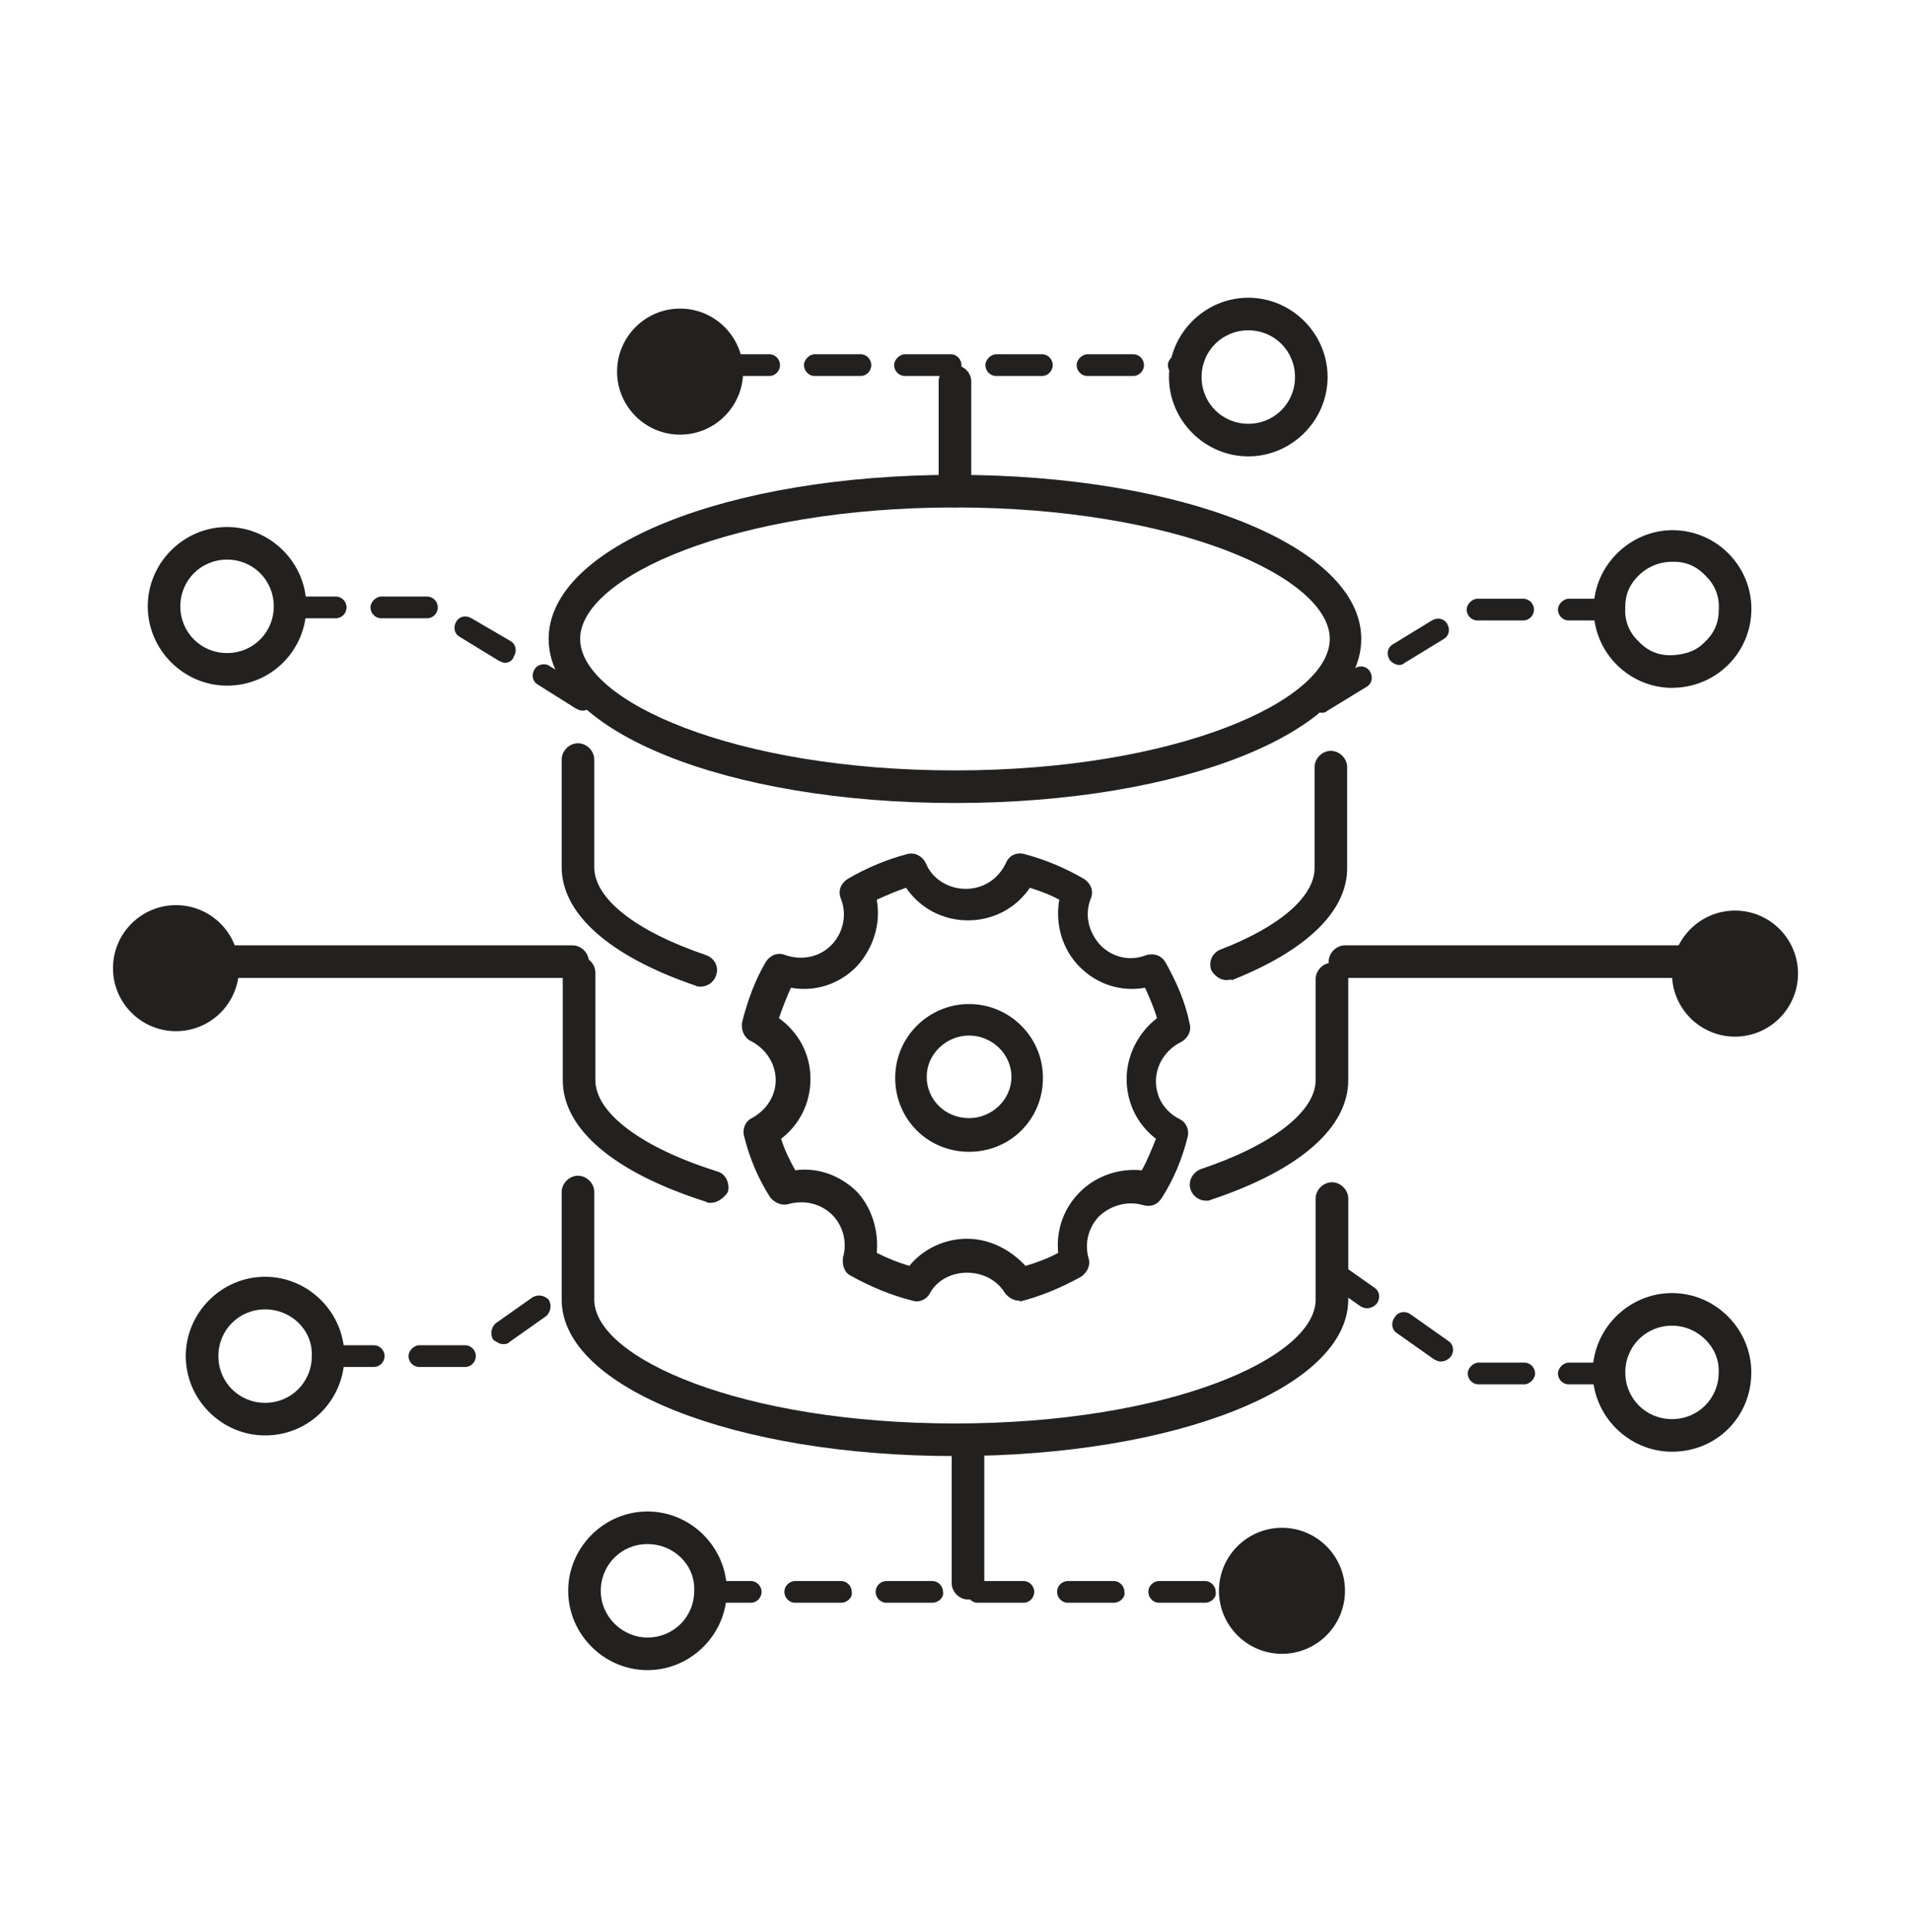 <?xml version="1.0" encoding="UTF-8"?> <!-- Generator: Adobe Illustrator 24.0.1, SVG Export Plug-In . SVG Version: 6.00 Build 0) --> <svg xmlns="http://www.w3.org/2000/svg" xmlns:xlink="http://www.w3.org/1999/xlink" id="E-Government" x="0px" y="0px" viewBox="0 0 175.9 177.8" style="enable-background:new 0 0 175.9 177.8;" xml:space="preserve"> <style type="text/css"> .st0{fill:#232020;} .st1{fill-rule:evenodd;clip-rule:evenodd;fill:#232020;} </style> <g> <path class="st0" d="M114.9,42c-4,0-7.3-3.3-7.3-7.3s3.3-7.3,7.3-7.3c4,0,7.3,3.3,7.3,7.3S118.9,42,114.9,42z M114.9,30.4 c-2.4,0-4.3,1.9-4.3,4.3s1.9,4.3,4.3,4.3c2.4,0,4.3-1.9,4.3-4.3S117.3,30.4,114.9,30.4z"></path> <path class="st0" d="M87.9,46.7c-0.8,0-1.5-0.7-1.5-1.5V35.1c0-0.8,0.7-1.5,1.5-1.5s1.5,0.7,1.5,1.5v10.1 C89.4,46,88.7,46.7,87.9,46.7z"></path> <path class="st1" d="M62.6,28.4c3.2,0,5.8,2.6,5.8,5.8c0,3.2-2.6,5.8-5.8,5.8c-3.2,0-5.8-2.6-5.8-5.8C56.8,31,59.4,28.4,62.6,28.4z "></path> <path class="st0" d="M109.2,34.6h-0.7c-0.6,0-1-0.5-1-1s0.5-1,1-1h0.7c0.6,0,1,0.5,1,1S109.7,34.6,109.2,34.6z M104.3,34.6h-4.2 c-0.6,0-1-0.5-1-1s0.5-1,1-1h4.2c0.6,0,1,0.5,1,1S104.9,34.6,104.3,34.6z M95.9,34.6h-4.2c-0.6,0-1-0.5-1-1s0.5-1,1-1h4.2 c0.6,0,1,0.5,1,1S96.5,34.6,95.9,34.6z M87.5,34.6h-4.2c-0.6,0-1-0.5-1-1s0.5-1,1-1h4.2c0.6,0,1,0.5,1,1S88.1,34.6,87.5,34.6z M79.2,34.6H75c-0.6,0-1-0.5-1-1s0.5-1,1-1h4.2c0.6,0,1,0.5,1,1S79.8,34.6,79.2,34.6z M70.8,34.6h-4.2c-0.6,0-1-0.5-1-1s0.5-1,1-1 h4.2c0.6,0,1,0.5,1,1S71.4,34.6,70.8,34.6z"></path> <path class="st1" d="M159.7,83.8c3.2,0,5.8,2.6,5.8,5.8c0,3.2-2.6,5.8-5.8,5.8c-3.2,0-5.8-2.6-5.8-5.8 C153.9,86.4,156.5,83.8,159.7,83.8z"></path> <path class="st1" d="M16.2,83.3c3.2,0,5.8,2.6,5.8,5.8c0,3.2-2.6,5.8-5.8,5.8s-5.8-2.6-5.8-5.8C10.4,85.9,13,83.3,16.2,83.3z"></path> <path class="st0" d="M155.5,90h-31.7c-0.8,0-1.5-0.7-1.5-1.5s0.7-1.5,1.5-1.5h31.7c0.8,0,1.5,0.7,1.5,1.5S156.4,90,155.5,90z"></path> <path class="st0" d="M153.9,63.3c-0.1,0-0.2,0-0.3,0c-4-0.2-7.1-3.6-6.9-7.6c0.2-4,3.7-7.1,7.6-6.9c4,0.2,7.1,3.6,6.9,7.6 C161,60.3,157.8,63.3,153.9,63.3z M153.9,51.7c-1.1,0-2.1,0.4-2.9,1.1c-0.9,0.8-1.4,1.8-1.4,3c-0.1,1.2,0.3,2.3,1.1,3.1 c0.8,0.9,1.8,1.4,3,1.4c1.1,0,2.3-0.3,3.1-1.1c0.9-0.8,1.4-1.8,1.4-3c0.1-1.2-0.3-2.3-1.1-3.1c-0.8-0.9-1.8-1.4-3-1.4 C154.1,51.7,154,51.7,153.9,51.7z"></path> <path class="st0" d="M121.7,65.6c-0.3,0-0.7-0.2-0.9-0.5c-0.3-0.5-0.2-1.1,0.3-1.4l3.6-2.2c0.5-0.3,1.1-0.2,1.4,0.3 c0.3,0.5,0.2,1.1-0.3,1.4l-3.6,2.2C122.1,65.5,121.9,65.6,121.7,65.6z M128.8,61.2c-0.3,0-0.7-0.2-0.9-0.5 c-0.3-0.5-0.2-1.1,0.3-1.4l3.6-2.2c0.5-0.3,1.1-0.2,1.4,0.3c0.3,0.5,0.2,1.1-0.3,1.4l-3.6,2.2C129.2,61.1,129,61.2,128.8,61.2z M148.6,57.1h-4.2c-0.6,0-1-0.5-1-1s0.5-1,1-1h4.2c0.6,0,1,0.5,1,1S149.2,57.1,148.6,57.1z M140.2,57.1H136c-0.6,0-1-0.5-1-1 s0.5-1,1-1h4.2c0.6,0,1,0.5,1,1S140.8,57.1,140.2,57.1z"></path> <path class="st0" d="M20.9,63.1c-4,0-7.3-3.3-7.3-7.3s3.3-7.3,7.3-7.3s7.3,3.3,7.3,7.3S25,63.1,20.9,63.1z M20.9,51.5 c-2.4,0-4.3,1.9-4.3,4.3s1.9,4.3,4.3,4.3s4.3-1.9,4.3-4.3S23.3,51.5,20.9,51.5z"></path> <path class="st0" d="M53.6,65.4c-0.2,0-0.4-0.1-0.6-0.2L49.5,63c-0.5-0.3-0.6-0.9-0.3-1.4c0.3-0.5,1-0.6,1.4-0.3l3.6,2.2 c0.5,0.3,0.6,0.9,0.3,1.4C54.3,65.2,54,65.4,53.6,65.4z M46.5,61c-0.2,0-0.4-0.1-0.6-0.2l-3.6-2.2c-0.5-0.3-0.6-0.9-0.3-1.4 c0.3-0.5,0.9-0.6,1.4-0.3L47,59c0.5,0.3,0.6,0.9,0.3,1.4C47.2,60.8,46.8,61,46.5,61z M39.3,56.9h-4.2c-0.6,0-1-0.5-1-1s0.5-1,1-1 h4.2c0.6,0,1,0.5,1,1S39.9,56.9,39.3,56.9z M30.9,56.9h-4.2c-0.6,0-1-0.5-1-1s0.5-1,1-1h4.2c0.6,0,1,0.5,1,1S31.5,56.9,30.9,56.9z"></path> <path class="st0" d="M153.9,133.6c-4,0-7.3-3.3-7.3-7.3c0-4,3.3-7.3,7.3-7.3c4,0,7.3,3.3,7.3,7.3 C161.2,130.4,158,133.6,153.9,133.6z M153.9,122c-2.4,0-4.3,1.9-4.3,4.3c0,2.4,1.9,4.3,4.3,4.3c2.4,0,4.3-1.9,4.3-4.3 C158.3,124,156.3,122,153.9,122z"></path> <path class="st0" d="M148.6,127.4h-4.2c-0.6,0-1-0.5-1-1s0.5-1,1-1h4.2c0.6,0,1,0.5,1,1S149.2,127.4,148.6,127.4z M140.3,127.4 h-4.2c-0.6,0-1-0.5-1-1s0.5-1,1-1h4.2c0.6,0,1,0.5,1,1S140.8,127.4,140.3,127.4z M132.6,125.3c-0.2,0-0.4-0.1-0.6-0.2l-3.4-2.4 c-0.5-0.3-0.6-1-0.2-1.5c0.3-0.5,1-0.6,1.5-0.2l3.4,2.4c0.5,0.3,0.6,1,0.2,1.5C133.2,125.2,132.9,125.3,132.6,125.3z M125.8,120.4 c-0.2,0-0.4-0.1-0.6-0.2l-3.4-2.4c-0.5-0.3-0.6-1-0.2-1.5c0.3-0.5,1-0.6,1.5-0.2l3.4,2.4c0.5,0.3,0.6,1,0.2,1.5 C126.4,120.3,126.1,120.4,125.8,120.4z"></path> <path class="st0" d="M24.4,132.1c-4,0-7.3-3.3-7.3-7.3s3.3-7.3,7.3-7.3s7.3,3.3,7.3,7.3S28.5,132.1,24.4,132.1z M24.4,120.5 c-2.4,0-4.3,1.9-4.3,4.3c0,2.4,1.9,4.3,4.3,4.3s4.3-1.9,4.3-4.3C28.8,122.4,26.8,120.5,24.4,120.5z"></path> <path class="st0" d="M42.8,125.8h-4.2c-0.6,0-1-0.5-1-1s0.5-1,1-1h4.2c0.6,0,1,0.5,1,1S43.4,125.8,42.8,125.8z M34.4,125.8h-4.2 c-0.6,0-1-0.5-1-1s0.5-1,1-1h4.2c0.6,0,1,0.5,1,1S35,125.8,34.4,125.8z M46.3,123.7c-0.3,0-0.6-0.2-0.9-0.4 c-0.3-0.5-0.2-1.1,0.2-1.5l3.4-2.4c0.5-0.3,1.1-0.2,1.5,0.2c0.3,0.5,0.2,1.1-0.2,1.5l-3.4,2.4C46.7,123.7,46.5,123.7,46.3,123.7z"></path> <path class="st0" d="M52.7,90H20.2c-0.8,0-1.5-0.7-1.5-1.5s0.7-1.5,1.5-1.5h32.5c0.8,0,1.5,0.7,1.5,1.5S53.5,90,52.7,90z"></path> <path class="st0" d="M59.6,153.7c-4,0-7.3-3.3-7.3-7.3c0-4,3.3-7.3,7.3-7.3c4,0,7.3,3.3,7.3,7.3C66.9,150.4,63.6,153.7,59.6,153.7z M59.6,142.1c-2.4,0-4.3,1.9-4.3,4.3c0,2.4,2,4.3,4.3,4.3c2.4,0,4.3-1.9,4.3-4.3C64,144,62,142.1,59.6,142.1z"></path> <path class="st0" d="M89.1,147.2c-0.8,0-1.5-0.7-1.5-1.5v-12.4c0-0.8,0.7-1.5,1.5-1.5s1.5,0.7,1.5,1.5v12.4 C90.5,146.5,89.9,147.2,89.1,147.2z"></path> <path class="st1" d="M118,140.6c3.2,0,5.8,2.6,5.8,5.8c0,3.2-2.6,5.8-5.8,5.8c-3.2,0-5.8-2.6-5.8-5.8 C112.2,143.2,114.8,140.6,118,140.6z"></path> <path class="st0" d="M110.9,147.5h-4.2c-0.6,0-1-0.5-1-1c0-0.6,0.5-1,1-1h4.2c0.6,0,1,0.5,1,1C112,147,111.5,147.5,110.9,147.5z M102.5,147.5h-4.2c-0.6,0-1-0.5-1-1c0-0.6,0.5-1,1-1h4.2c0.6,0,1,0.5,1,1C103.6,147,103.1,147.5,102.5,147.5z M94.2,147.5H90 c-0.6,0-1-0.5-1-1c0-0.6,0.5-1,1-1h4.2c0.6,0,1,0.5,1,1C95.2,147,94.8,147.5,94.2,147.5z M85.8,147.5h-4.2c-0.6,0-1-0.5-1-1 c0-0.6,0.5-1,1-1h4.2c0.6,0,1,0.5,1,1C86.9,147,86.4,147.5,85.8,147.5z M77.4,147.5h-4.2c-0.6,0-1-0.5-1-1c0-0.6,0.5-1,1-1h4.2 c0.6,0,1,0.5,1,1C78.5,147,78,147.5,77.4,147.5z M69.1,147.5h-3.2c-0.6,0-1-0.5-1-1c0-0.6,0.5-1,1-1h3.2c0.6,0,1,0.5,1,1 C70.1,147,69.7,147.5,69.1,147.5z"></path> <path class="st0" d="M87.9,73.9c-21,0-37.4-6.6-37.4-15.1c0-8.5,16.4-15.1,37.4-15.1c21,0,37.4,6.6,37.4,15.1 C125.3,67.3,108.9,73.9,87.9,73.9z M87.9,46.7c-20.3,0-34.5,6.4-34.5,12.1s14.2,12.1,34.5,12.1c20.3,0,34.5-6.4,34.5-12.1 S108.2,46.7,87.9,46.7z"></path> <path class="st0" d="M64.5,90.8c-0.2,0-0.3,0-0.5-0.1c-7.9-2.7-12.3-6.6-12.3-10.9v-9.9c0-0.8,0.7-1.5,1.5-1.5s1.5,0.7,1.5,1.5v9.9 c0,2.9,3.8,5.9,10.3,8.1c0.8,0.3,1.2,1.1,0.9,1.9C65.7,90.4,65.1,90.8,64.5,90.8z M112.9,90.2c-0.6,0-1.1-0.4-1.4-0.9 c-0.3-0.8,0.1-1.6,0.8-1.9c5.5-2.1,8.7-4.9,8.7-7.5v-9.3c0-0.8,0.7-1.5,1.5-1.5s1.5,0.7,1.5,1.5v9.3c0,4-3.8,7.6-10.6,10.3 C113.3,90.1,113.1,90.2,112.9,90.2z"></path> <path class="st0" d="M65.4,110.7c-0.1,0-0.3,0-0.4-0.1c-8.5-2.7-13.2-6.7-13.2-11.2v-9.9c0-0.8,0.7-1.5,1.5-1.5s1.5,0.7,1.5,1.5 v9.9c0,3,4.2,6.2,11.2,8.4c0.8,0.2,1.2,1.1,1,1.9C66.6,110.3,66,110.7,65.4,110.7z M111,110.5c-0.6,0-1.2-0.4-1.4-1 c-0.3-0.8,0.2-1.6,0.9-1.9c6.6-2.2,10.6-5.3,10.6-8.2v-9.3c0-0.8,0.7-1.5,1.5-1.5s1.5,0.7,1.5,1.5v9.3c0,4.4-4.5,8.3-12.6,11 C111.3,110.5,111.2,110.5,111,110.5z"></path> <path class="st0" d="M87.9,134c-20.3,0-36.2-6.3-36.2-14.4v-9.9c0-0.8,0.7-1.5,1.5-1.5s1.5,0.7,1.5,1.5v9.9 c0,5.4,13.6,11.4,33.2,11.4s33.2-6,33.2-11.4v-9.3c0-0.8,0.7-1.5,1.5-1.5s1.5,0.7,1.5,1.5v9.3C124.1,127.7,108.2,134,87.9,134z"></path> <path class="st0" d="M93.8,119.7c-0.5,0-1-0.3-1.3-0.7c-1.5-2.5-5.5-2.5-6.9,0c-0.3,0.6-1,0.9-1.6,0.7c-2-0.5-3.9-1.3-5.7-2.3 c-0.6-0.3-0.8-1-0.7-1.7c0.4-1.4,0-2.9-1-3.9c-1-1-2.5-1.4-4-1c-0.6,0.2-1.3-0.1-1.7-0.6c-1.1-1.7-1.9-3.6-2.4-5.6 c-0.2-0.7,0.1-1.4,0.7-1.7c1.3-0.7,2.2-2,2.2-3.5c0-1.5-0.9-2.9-2.3-3.6c-0.6-0.3-0.9-1-0.8-1.7c0.5-2,1.2-3.9,2.2-5.6 c0.4-0.6,1.1-0.9,1.8-0.6c1.5,0.5,3.1,0.2,4.2-0.9c1.1-1.1,1.5-2.8,0.9-4.3c-0.3-0.7,0-1.4,0.6-1.8c1.7-1,3.6-1.8,5.5-2.3 c0.7-0.2,1.4,0.2,1.7,0.8c0.6,1.5,2.1,2.4,3.7,2.4c1.6,0,3-0.9,3.7-2.4c0.3-0.7,1-1,1.7-0.8c1.9,0.5,3.8,1.3,5.5,2.3 c0.6,0.4,0.9,1.1,0.6,1.8c-0.6,1.5-0.2,3.1,0.9,4.3c1.1,1.1,2.7,1.5,4.2,0.9c0.7-0.2,1.4,0,1.8,0.7c1,1.8,1.8,3.6,2.2,5.6 c0.2,0.7-0.2,1.4-0.8,1.7c-1.4,0.7-2.3,2.1-2.3,3.6c0,1.5,0.8,2.8,2.2,3.5c0.6,0.3,0.9,1,0.7,1.7c-0.5,2-1.3,3.9-2.4,5.6 c-0.4,0.6-1,0.8-1.7,0.6c-1.4-0.4-2.9,0-4,1c-1,1-1.4,2.5-1,3.9c0.2,0.6-0.1,1.3-0.7,1.7c-1.8,1-3.7,1.8-5.7,2.3 C94,119.6,93.9,119.7,93.8,119.7z M80.7,115.3c1,0.5,2,0.9,3,1.2c1.3-1.6,3.3-2.5,5.3-2.5c2.1,0,4,1,5.4,2.5c1-0.3,2.1-0.7,3-1.2 c-0.2-2.1,0.5-4.1,2-5.6c1.5-1.5,3.6-2.2,5.7-2c0.5-0.9,0.9-1.9,1.3-2.9c-1.7-1.3-2.7-3.3-2.7-5.5c0-2.2,1.1-4.3,2.8-5.6 c-0.3-1-0.7-1.9-1.1-2.8c-2.2,0.4-4.4-0.3-6-1.9c-1.6-1.6-2.3-3.9-1.9-6.2c-0.9-0.5-1.8-0.8-2.7-1.1c-1.3,1.9-3.4,3-5.7,3 s-4.4-1.1-5.7-3c-0.9,0.3-1.8,0.7-2.7,1.1c0.4,2.2-0.3,4.5-1.9,6.2c-1.6,1.6-3.8,2.3-6,1.9c-0.4,0.9-0.8,1.9-1.1,2.8 c1.8,1.3,2.9,3.3,2.9,5.6c0,2.2-1,4.2-2.7,5.5c0.3,1,0.8,2,1.3,2.9c2.1-0.3,4.2,0.5,5.7,2C80.2,111.1,80.9,113.2,80.7,115.3z M89.2,106c-3.8,0-6.8-3-6.8-6.8s3.1-6.8,6.8-6.8c3.7,0,6.8,3,6.8,6.8S93,106,89.2,106z M89.2,95.3c-2.1,0-3.9,1.7-3.9,3.8 c0,2.1,1.7,3.8,3.9,3.8c2.1,0,3.9-1.7,3.9-3.8C93.1,97,91.3,95.3,89.2,95.3z"></path> </g> </svg> 